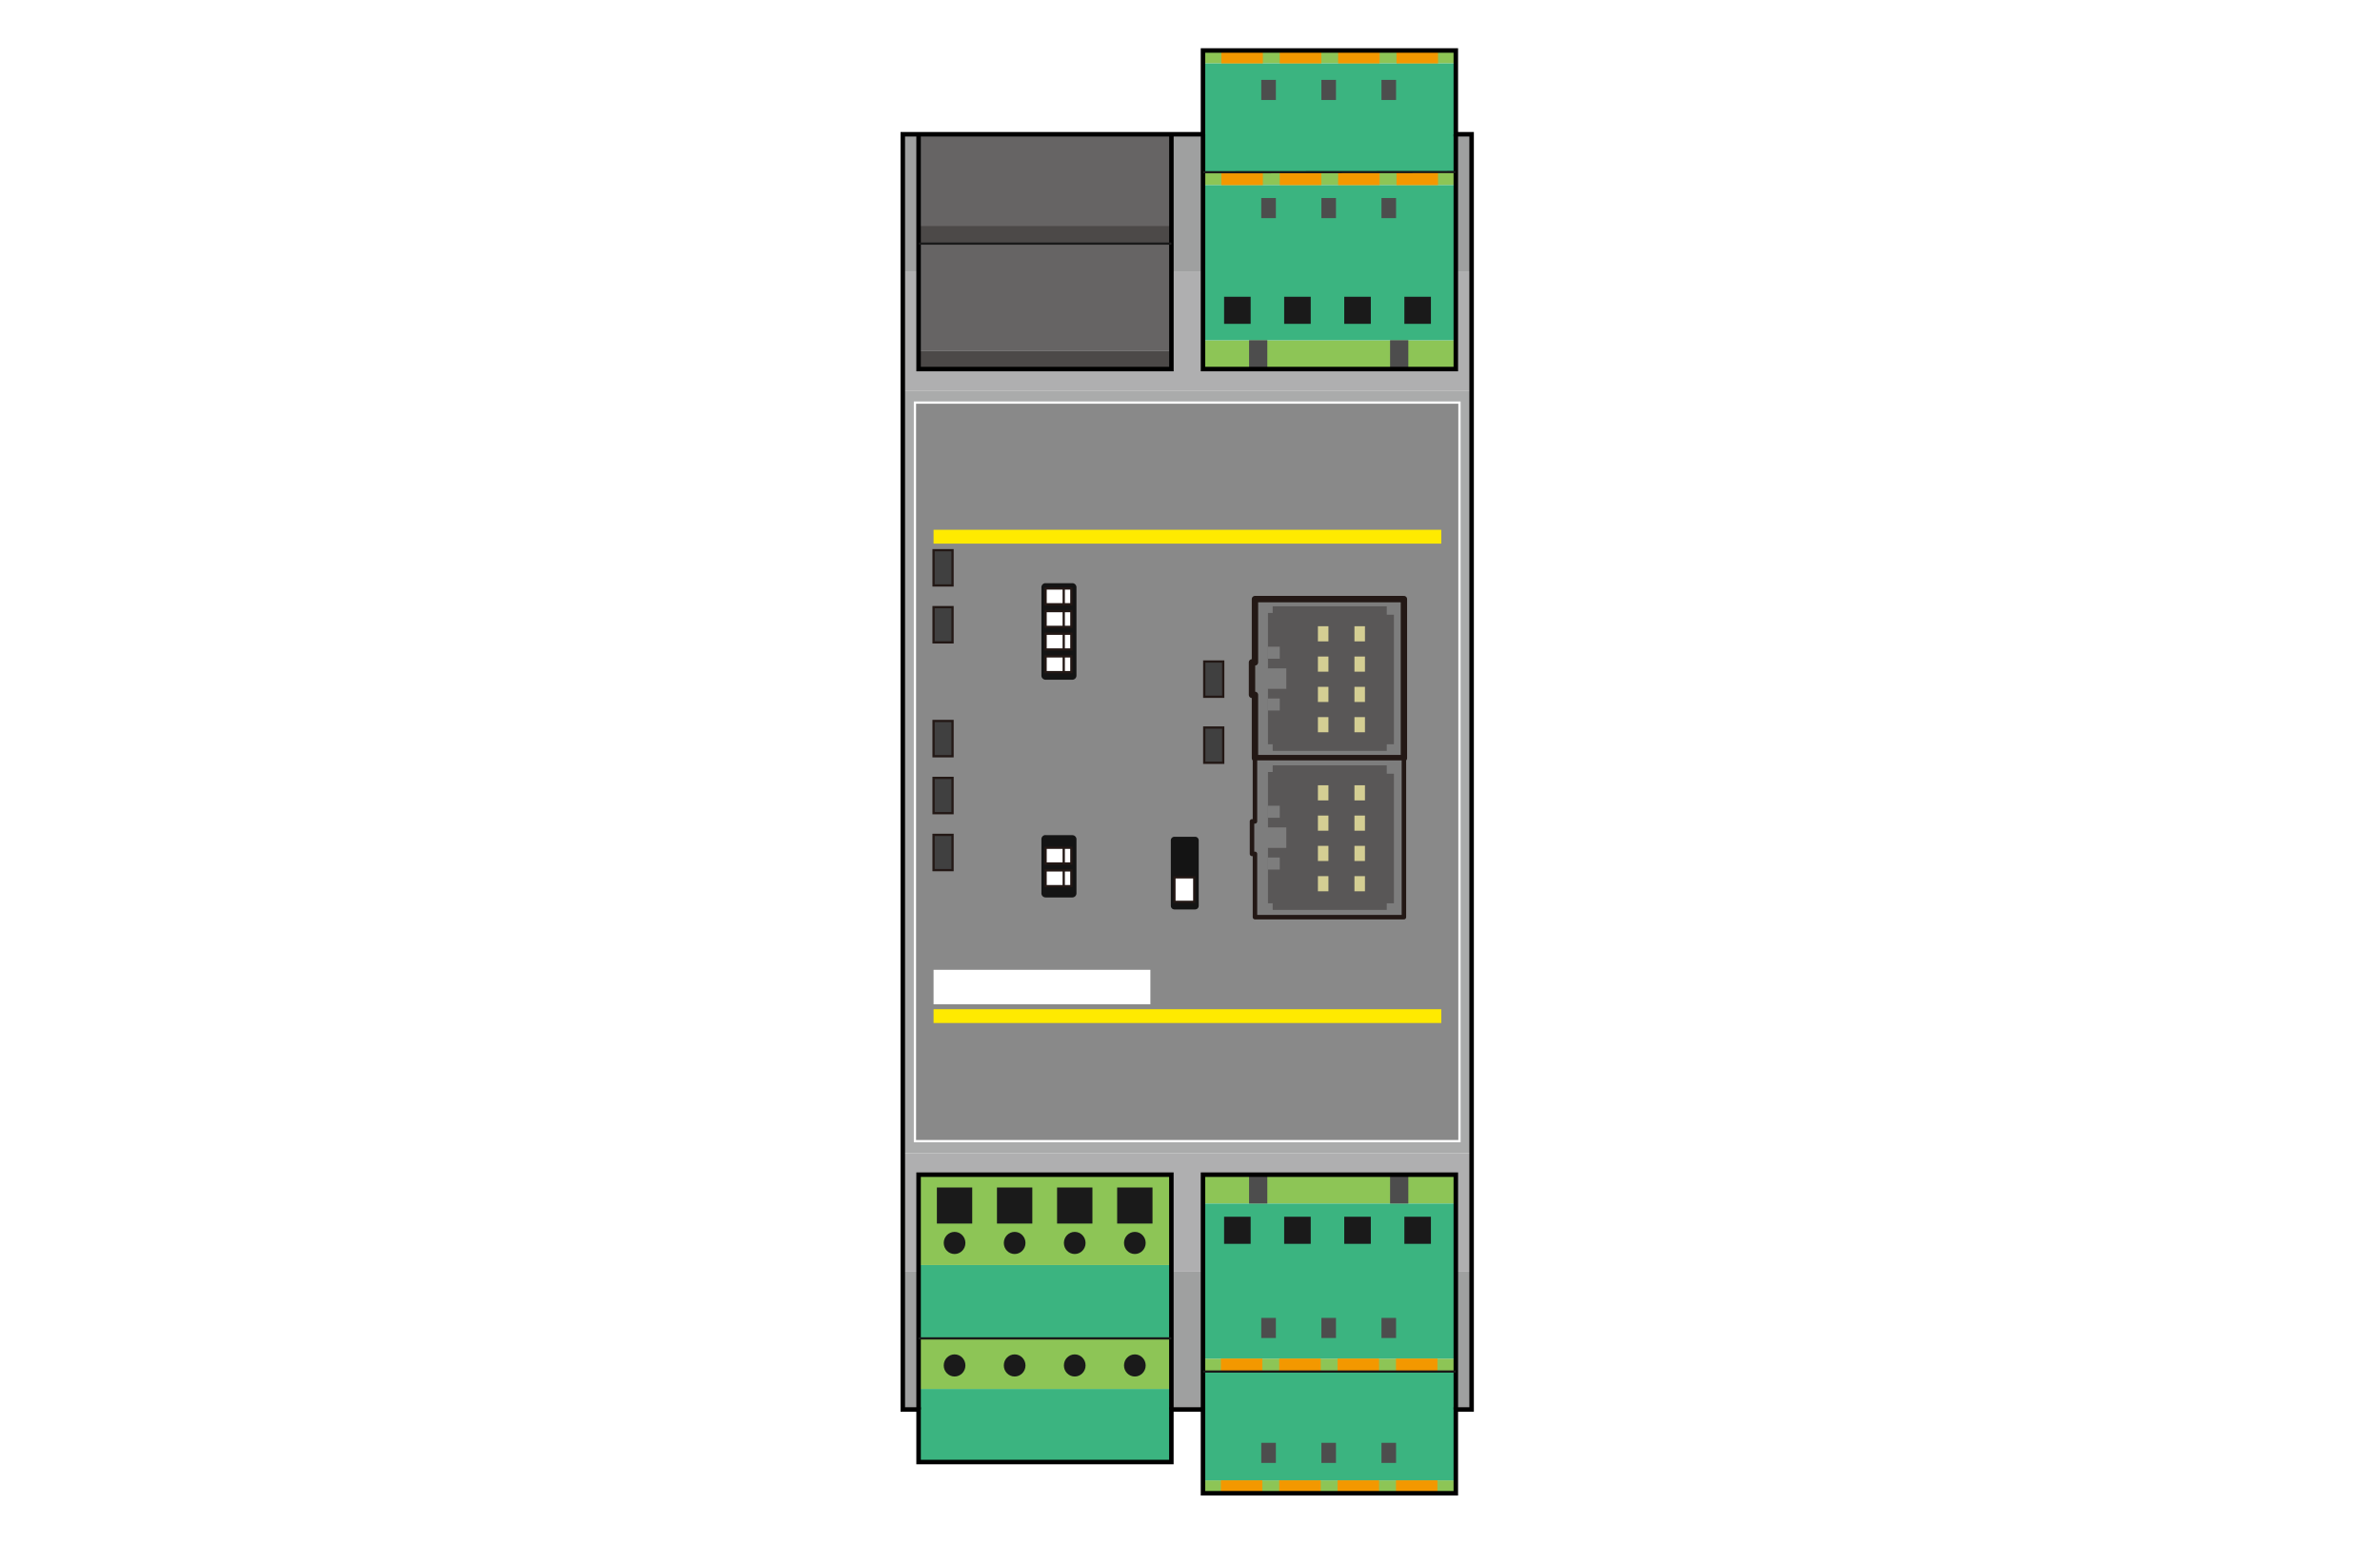 <svg xmlns="http://www.w3.org/2000/svg" width="74" height="48" viewBox="0 0 74 48"><title>cc-link_exsry</title><rect width="74" height="48" fill="#fff"/><rect x="28.572" y="10.919" width="7.85" height="0.557" fill="#4c4948"/><polyline points="28.572 4.174 28.572 11.476 36.422 11.476 36.422 4.174" fill="none" stroke="#1a1a1a" stroke-width="0.07"/><rect x="45.265" y="4.174" width="0.491" height="4.286" fill="#9fa0a0"/><rect x="36.422" y="4.174" width="0.983" height="4.286" fill="#9fa0a0"/><rect x="28.07" y="4.174" width="0.491" height="4.286" fill="#9fa0a0"/><polygon points="45.265 8.46 45.265 11.476 37.404 11.476 37.404 8.46 36.422 8.46 36.422 11.476 28.561 11.476 28.561 8.46 28.07 8.46 28.07 11.476 28.07 12.145 28.561 12.145 36.422 12.145 37.404 12.145 45.265 12.145 45.756 12.145 45.756 11.476 45.756 8.46 45.265 8.46" fill="#afafb0" fill-rule="evenodd"/><rect x="28.07" y="39.543" width="0.491" height="4.286" fill="#9fa0a0"/><rect x="36.421" y="39.543" width="0.983" height="4.286" fill="#9fa0a0"/><rect x="45.265" y="39.543" width="0.491" height="4.286" fill="#9fa0a0"/><polygon points="28.561 39.543 28.561 36.527 36.421 36.527 36.421 39.543 37.404 39.543 37.404 36.527 45.265 36.527 45.265 39.543 45.756 39.543 45.756 36.527 45.756 35.858 45.265 35.858 37.404 35.858 36.421 35.858 28.561 35.858 28.07 35.858 28.07 36.527 28.07 39.543 28.561 39.543" fill="#afafb0" fill-rule="evenodd"/><rect x="37.404" y="10.58" width="7.86" height="0.897" fill="#8dc556"/><rect x="37.404" y="5.355" width="7.86" height="0.401" fill="#8dc556"/><rect x="37.404" y="5.756" width="7.86" height="4.824" fill="#3bb480"/><rect x="37.975" y="5.355" width="1.29" height="0.401" fill="#f39800"/><rect x="39.79" y="5.355" width="1.29" height="0.401" fill="#f39800"/><rect x="41.606" y="5.355" width="1.29" height="0.401" fill="#f39800"/><rect x="43.421" y="5.355" width="1.29" height="0.401" fill="#f39800"/><rect x="37.404" y="1.57" width="7.86" height="0.401" fill="#8dc556"/><rect x="37.404" y="1.971" width="7.86" height="3.385" fill="#3bb480"/><rect x="37.975" y="1.57" width="1.29" height="0.401" fill="#f39800"/><rect x="39.79" y="1.57" width="1.29" height="0.401" fill="#f39800"/><rect x="41.606" y="1.57" width="1.29" height="0.401" fill="#f39800"/><rect x="43.421" y="1.57" width="1.29" height="0.401" fill="#f39800"/><rect x="37.404" y="36.527" width="7.86" height="0.897" fill="#8dc556"/><rect x="37.404" y="42.247" width="7.86" height="0.401" fill="#8dc556"/><rect x="37.404" y="37.424" width="7.86" height="4.823" fill="#3bb480"/><rect x="28.561" y="39.337" width="7.86" height="2.281" fill="#3bb480"/><rect x="28.561" y="36.527" width="7.86" height="2.81" fill="#8dc556"/><rect x="28.561" y="43.189" width="7.86" height="2.274" fill="#3bb480"/><rect x="28.561" y="41.618" width="7.86" height="1.571" fill="#8dc556"/><rect x="43.404" y="42.247" width="1.29" height="0.401" fill="#f39800"/><rect x="41.589" y="42.247" width="1.29" height="0.401" fill="#f39800"/><rect x="39.774" y="42.247" width="1.29" height="0.401" fill="#f39800"/><rect x="37.959" y="42.247" width="1.29" height="0.401" fill="#f39800"/><rect x="37.404" y="46.032" width="7.86" height="0.401" fill="#8dc556"/><rect x="37.404" y="42.648" width="7.86" height="3.385" fill="#3bb480"/><rect x="43.404" y="46.032" width="1.29" height="0.401" fill="#f39800"/><rect x="41.589" y="46.032" width="1.29" height="0.401" fill="#f39800"/><rect x="39.774" y="46.032" width="1.29" height="0.401" fill="#f39800"/><rect x="37.959" y="46.032" width="1.29" height="0.401" fill="#f39800"/><rect x="28.572" y="7.575" width="7.85" height="3.344" fill="#666464"/><rect x="28.572" y="7.017" width="7.85" height="0.558" fill="#4c4948"/><rect x="28.572" y="4.174" width="7.85" height="2.844" fill="#666464"/><rect x="28.07" y="12.145" width="17.686" height="23.713" fill="#aaabab"/><rect x="28.448" y="12.519" width="16.93" height="22.965" fill="#898989" stroke="#fff" stroke-width="0.07"/><polygon points="39.02 18.629 39.02 20.596 38.928 20.596 38.928 21.607 39.02 21.607 39.02 23.574 43.651 23.574 43.651 18.629 39.02 18.629" fill="#7d7d7d" stroke="#231815" stroke-linecap="round" stroke-linejoin="round" stroke-width="0.198"/><polygon points="43.118 19.114 43.118 18.854 39.571 18.854 39.571 19.06 39.424 19.06 39.424 23.143 39.571 23.143 39.571 23.349 43.118 23.349 43.118 23.143 43.34 23.143 43.34 19.114 43.118 19.114" fill="#595757"/><rect x="39.424" y="20.109" width="0.367" height="0.374" fill="#7d7d7d"/><rect x="39.424" y="21.72" width="0.367" height="0.374" fill="#7d7d7d"/><rect x="40.977" y="19.473" width="0.327" height="0.471" fill="#d4ce93"/><rect x="40.977" y="20.415" width="0.327" height="0.471" fill="#d4ce93"/><rect x="40.977" y="21.357" width="0.327" height="0.471" fill="#d4ce93"/><rect x="40.977" y="22.299" width="0.327" height="0.471" fill="#d4ce93"/><rect x="42.113" y="19.473" width="0.327" height="0.471" fill="#d4ce93"/><rect x="42.113" y="20.415" width="0.327" height="0.471" fill="#d4ce93"/><rect x="42.113" y="21.357" width="0.327" height="0.471" fill="#d4ce93"/><rect x="42.113" y="22.299" width="0.327" height="0.471" fill="#d4ce93"/><rect x="39.222" y="20.783" width="0.772" height="0.637" fill="#7d7d7d"/><polygon points="39.02 23.574 39.02 25.541 38.928 25.541 38.928 26.552 39.02 26.552 39.02 28.519 43.651 28.519 43.651 23.574 39.02 23.574" fill="#7d7d7d" stroke="#231815" stroke-linecap="round" stroke-linejoin="round" stroke-width="0.14"/><polygon points="43.118 24.059 43.118 23.799 39.571 23.799 39.571 24.005 39.424 24.005 39.424 28.088 39.571 28.088 39.571 28.294 43.118 28.294 43.118 28.088 43.34 28.088 43.34 24.059 43.118 24.059" fill="#595757"/><rect x="39.424" y="25.055" width="0.367" height="0.374" fill="#7d7d7d"/><rect x="39.424" y="26.665" width="0.367" height="0.374" fill="#7d7d7d"/><rect x="40.977" y="24.418" width="0.327" height="0.471" fill="#d4ce93"/><rect x="40.977" y="25.36" width="0.327" height="0.471" fill="#d4ce93"/><rect x="40.977" y="26.302" width="0.327" height="0.471" fill="#d4ce93"/><rect x="40.977" y="27.244" width="0.327" height="0.471" fill="#d4ce93"/><rect x="42.113" y="24.418" width="0.327" height="0.471" fill="#d4ce93"/><rect x="42.113" y="25.36" width="0.327" height="0.471" fill="#d4ce93"/><rect x="42.113" y="26.302" width="0.327" height="0.471" fill="#d4ce93"/><rect x="42.113" y="27.244" width="0.327" height="0.471" fill="#d4ce93"/><rect x="39.222" y="25.729" width="0.772" height="0.637" fill="#7d7d7d"/><rect x="29.027" y="16.474" width="15.786" height="0.43" fill="#ffea00"/><rect x="29.027" y="31.382" width="15.786" height="0.429" fill="#ffea00"/><rect x="29.027" y="17.109" width="0.59" height="1.096" fill="#404040" stroke="#231815" stroke-width="0.07"/><rect x="29.027" y="18.879" width="0.59" height="1.096" fill="#404040" stroke="#231815" stroke-width="0.07"/><rect x="37.443" y="20.57" width="0.59" height="1.096" fill="#404040" stroke="#231815" stroke-width="0.07"/><rect x="37.443" y="22.623" width="0.59" height="1.096" fill="#404040" stroke="#231815" stroke-width="0.07"/><rect x="29.027" y="22.419" width="0.59" height="1.097" fill="#404040" stroke="#231815" stroke-width="0.07"/><rect x="29.027" y="24.189" width="0.59" height="1.097" fill="#404040" stroke="#231815" stroke-width="0.07"/><rect x="29.027" y="25.96" width="0.59" height="1.097" fill="#404040" stroke="#231815" stroke-width="0.07"/><path d="M36.514,26.02a0.111,0.111,0,0,0-.11.113v2.033a0.112,0.112,0,0,0,.111.113H37.16a0.112,0.112,0,0,0,.111-0.113V26.133a0.112,0.112,0,0,0-.111-0.113H36.514Z" fill="#141414"/><rect x="36.516" y="27.281" width="0.616" height="0.762" fill="#fff" stroke="#231815" stroke-width="0.07"/><path d="M32.508,25.966a0.129,0.129,0,0,0-.128.13v1.679a0.13,0.13,0,0,0,.128.131h0.834a0.129,0.129,0,0,0,.128-0.131V26.1a0.129,0.129,0,0,0-.128-0.13H32.508Z" fill="#141414"/><rect x="32.51" y="27.065" width="0.801" height="0.49" fill="#fff" stroke="#231815" stroke-width="0.07"/><line x1="33.074" y1="27.065" x2="33.074" y2="27.555" fill="#fff" stroke="#231815" stroke-width="0.07"/><rect x="32.51" y="26.361" width="0.801" height="0.49" fill="#fff" stroke="#231815" stroke-width="0.07"/><line x1="33.074" y1="26.361" x2="33.074" y2="26.851" fill="#fff" stroke="#231815" stroke-width="0.07"/><path d="M32.508,18.133a0.129,0.129,0,0,0-.128.13v2.742a0.13,0.13,0,0,0,.128.131h0.834a0.129,0.129,0,0,0,.128-0.131V18.264a0.129,0.129,0,0,0-.128-0.13H32.508Z" fill="#141414"/><rect x="32.51" y="20.41" width="0.801" height="0.49" fill="#fff" stroke="#231815" stroke-width="0.07"/><line x1="33.074" y1="20.41" x2="33.074" y2="20.9" fill="#fff" stroke="#231815" stroke-width="0.07"/><rect x="32.51" y="19.706" width="0.801" height="0.49" fill="#fff" stroke="#231815" stroke-width="0.07"/><line x1="33.074" y1="19.706" x2="33.074" y2="20.197" fill="#fff" stroke="#231815" stroke-width="0.07"/><rect x="32.51" y="19.003" width="0.801" height="0.49" fill="#fff" stroke="#231815" stroke-width="0.07"/><line x1="33.074" y1="19.003" x2="33.074" y2="19.493" fill="#fff" stroke="#231815" stroke-width="0.07"/><rect x="32.51" y="18.299" width="0.801" height="0.49" fill="#fff" stroke="#231815" stroke-width="0.07"/><line x1="33.074" y1="18.299" x2="33.074" y2="18.789" fill="#fff" stroke="#231815" stroke-width="0.07"/><rect x="30.998" y="36.926" width="1.099" height="1.121" fill="#1a1a1a"/><ellipse cx="31.548" cy="38.65" rx="0.337" ry="0.344" fill="#1a1a1a"/><rect x="32.867" y="36.926" width="1.099" height="1.121" fill="#1a1a1a"/><ellipse cx="33.416" cy="38.65" rx="0.337" ry="0.344" fill="#1a1a1a"/><rect x="29.13" y="36.926" width="1.099" height="1.121" fill="#1a1a1a"/><ellipse cx="29.68" cy="38.65" rx="0.337" ry="0.344" fill="#1a1a1a"/><rect x="34.735" y="36.926" width="1.099" height="1.121" fill="#1a1a1a"/><ellipse cx="35.285" cy="38.65" rx="0.337" ry="0.344" fill="#1a1a1a"/><ellipse cx="31.548" cy="42.459" rx="0.337" ry="0.344" fill="#1a1a1a"/><ellipse cx="33.416" cy="42.459" rx="0.337" ry="0.344" fill="#1a1a1a"/><ellipse cx="29.68" cy="42.459" rx="0.337" ry="0.344" fill="#1a1a1a"/><ellipse cx="35.285" cy="42.459" rx="0.337" ry="0.344" fill="#1a1a1a"/><rect x="38.837" y="36.527" width="0.567" height="0.897" fill="#4d4d4d"/><rect x="43.221" y="36.527" width="0.567" height="0.897" fill="#4d4d4d"/><rect x="38.837" y="10.579" width="0.567" height="0.897" fill="#4d4d4d"/><rect x="43.221" y="10.579" width="0.567" height="0.897" fill="#4d4d4d"/><polyline points="28.561 4.174 28.561 11.476 36.422 11.476 36.422 4.174" fill="none" stroke="#000" stroke-width="0.14"/><polyline points="37.405 4.174 37.404 11.476 45.265 11.476 45.265 4.174" fill="none" stroke="#000" stroke-width="0.14"/><line x1="28.572" y1="7.575" x2="36.422" y2="7.575" fill="none" stroke="#1a1a1a" stroke-width="0.07"/><line x1="37.405" y1="5.355" x2="45.254" y2="5.348" fill="none" stroke="#1a1a1a" stroke-width="0.07"/><polyline points="28.561 43.829 28.561 36.527 36.421 36.527 36.421 43.829" fill="none" stroke="#000" stroke-width="0.14"/><polyline points="37.404 43.829 37.404 36.527 45.265 36.527 45.265 43.829" fill="none" stroke="#000" stroke-width="0.14"/><line x1="28.561" y1="41.618" x2="36.421" y2="41.618" fill="none" stroke="#1a1a1a" stroke-width="0.07"/><line x1="37.404" y1="42.648" x2="45.265" y2="42.648" fill="none" stroke="#1a1a1a" stroke-width="0.07"/><rect x="38.06" y="37.835" width="0.826" height="0.842" fill="#1a1a1a"/><rect x="39.928" y="37.835" width="0.826" height="0.842" fill="#1a1a1a"/><rect x="41.796" y="37.835" width="0.826" height="0.842" fill="#1a1a1a"/><rect x="43.665" y="37.835" width="0.826" height="0.842" fill="#1a1a1a"/><rect x="38.06" y="9.228" width="0.826" height="0.842" fill="#1a1a1a"/><rect x="39.928" y="9.228" width="0.826" height="0.842" fill="#1a1a1a"/><rect x="41.796" y="9.228" width="0.826" height="0.842" fill="#1a1a1a"/><rect x="43.665" y="9.228" width="0.826" height="0.842" fill="#1a1a1a"/><rect x="39.216" y="6.158" width="0.454" height="0.625" fill="#4d4d4d"/><rect x="41.085" y="6.158" width="0.454" height="0.625" fill="#4d4d4d"/><rect x="42.953" y="6.158" width="0.454" height="0.625" fill="#4d4d4d"/><rect x="39.216" y="2.484" width="0.454" height="0.625" fill="#4d4d4d"/><rect x="41.085" y="2.484" width="0.454" height="0.625" fill="#4d4d4d"/><rect x="42.953" y="2.484" width="0.454" height="0.625" fill="#4d4d4d"/><rect x="39.216" y="40.981" width="0.454" height="0.625" fill="#4d4d4d"/><rect x="41.085" y="40.981" width="0.454" height="0.625" fill="#4d4d4d"/><rect x="42.953" y="40.981" width="0.454" height="0.625" fill="#4d4d4d"/><rect x="39.216" y="44.865" width="0.454" height="0.625" fill="#4d4d4d"/><rect x="41.085" y="44.865" width="0.454" height="0.625" fill="#4d4d4d"/><rect x="42.953" y="44.865" width="0.454" height="0.625" fill="#4d4d4d"/><polygon points="45.756 4.174 45.265 4.174 45.265 1.57 37.404 1.57 37.404 4.174 36.422 4.174 36.422 4.174 28.561 4.174 28.561 4.174 28.07 4.174 28.07 43.829 28.561 43.829 28.561 45.463 36.421 45.463 36.421 43.829 37.404 43.829 37.404 46.433 45.265 46.433 45.265 43.829 45.756 43.829 45.756 4.174" fill="none" stroke="#000" stroke-linecap="round" stroke-width="0.14" fill-rule="evenodd"/><rect x="29.027" y="30.156" width="6.741" height="1.073" fill="#fff"/></svg>